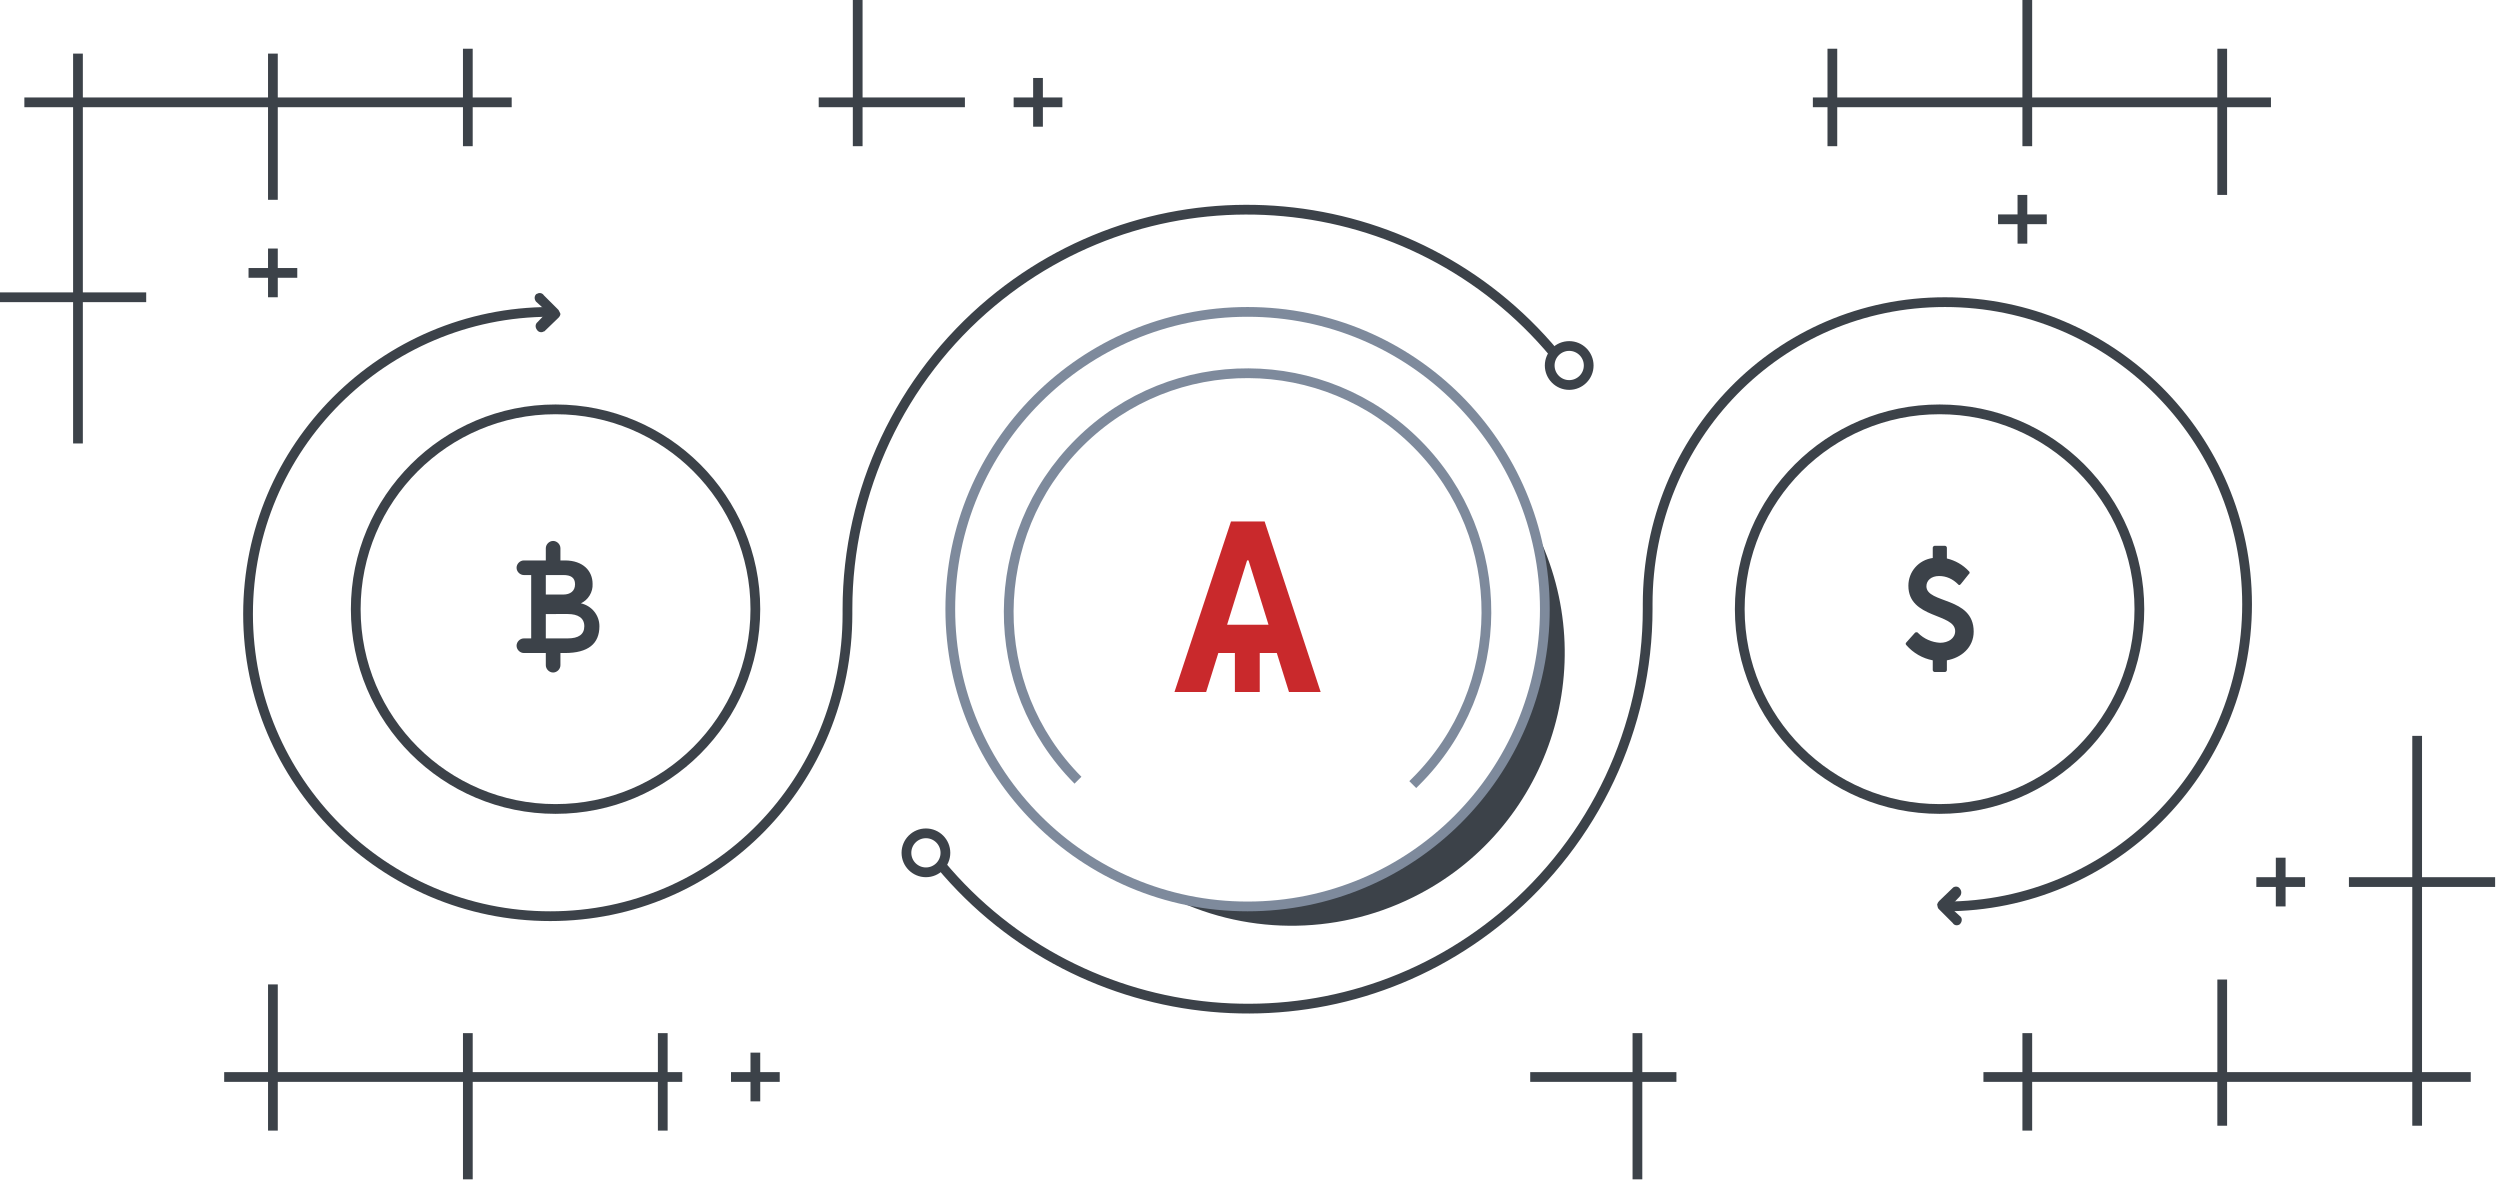 <svg xmlns="http://www.w3.org/2000/svg" width="513" height="243"><style type="text/css">.st0{stroke:#3c4249;stroke-width:2}.st0,.st1{fill:none}.st2{fill:#3c4249}.st3{fill:none;stroke:#7e8a9c;stroke-width:2}</style><g id="images" transform="translate(-424 -551)"><g id="Группа_1"><path id="Эллипс_3_копия_5" class="st0" d="M617 728.4c29 34.8 80.7 39.6 115.5 10.6 18.7-15.6 29.6-38.7 29.6-63v-1c0-34.2 26.8-62 61-62s62 27.8 62 62-27.8 62-62 62"/><g id="Эллипс_968" transform="translate(609 721)"><circle class="st1" cx="5" cy="5" r="5"/><circle class="st0" cx="5" cy="5" r="4"/></g><path id="_1_копия_5" class="st2" d="M821.8 737.5l2.9 2.9c.3.5.9.6 1.4.3l.1-.1c.4-.4.5-1.1.1-1.5l-2.2-2 2-2.1c.4-.4.5-1.1.1-1.6-.3-.5-.9-.6-1.4-.3l-.1.1-2.8 2.7c-.2.2-.3.4-.4.7.1.4.1.7.3.9z"/><g id="Эллипс_3_копия_4" transform="translate(780 634)"><circle class="st1" cx="42" cy="42" r="42"/><circle class="st0" cx="42" cy="42" r="41"/></g><path id="Эллипс_3_копия_6" class="st0" d="M743 623.6c-29-34.8-80.7-39.6-115.5-10.6-18.7 15.6-29.6 38.7-29.6 63v1c0 34.2-26.8 62-61 62s-62-27.8-62-62 27.8-62 62-62"/><g id="Эллипс_968_копия" transform="translate(741 621)"><circle class="st1" cx="5" cy="5" r="5"/><circle class="st0" cx="5" cy="5" r="4"/></g><path id="_1_копия_6" class="st2" d="M538.6 614.6l-3-3c-.3-.5-1-.6-1.4-.3h-.1c-.5.4-.5 1.1-.1 1.6l2.3 2.1-2 2.1c-.5.4-.5 1.1-.1 1.6.3.5 1 .6 1.4.3h.1l2.9-2.8c.2-.2.4-.5.4-.8-.1-.2-.2-.5-.4-.8z"/><g id="Эллипс_3_копия_6-2" transform="translate(496 634)"><circle class="st1" cx="42" cy="42" r="42"/><circle class="st0" cx="42" cy="42" r="41"/></g><path id="_" class="st2" d="M829 680.6c0-7.2-9.7-5.7-9.7-9.3 0-1.2 1-2.1 2.6-2.1 1.5 0 2.8.6 3.9 1.7.1.2.4.2.5 0l.1-.1 1.6-2c.2-.1.2-.4.1-.5l-.1-.1c-1.2-1.3-2.8-2.2-4.5-2.6v-2.2c0-.2-.2-.4-.4-.4H821c-.2 0-.4.2-.4.4v2.1c-2.9.4-5 2.8-5 5.7 0 6.8 9.6 5.6 9.6 9.3 0 1.5-1.4 2.4-3.1 2.4-1.7-.1-3.3-.8-4.5-2-.1-.2-.4-.2-.6-.1l-.1.1-1.7 1.9c-.2.2-.2.4 0 .6 1.4 1.6 3.3 2.7 5.4 3.1v2c0 .2.2.4.4.4h2.1c.2 0 .4-.2.4-.4v-2c2.9-.5 5.5-2.6 5.5-5.9z"/><path id="B" class="st2" d="M536 687.5V685h-2.6H531.5c-.8 0-1.5-.7-1.5-1.5s.7-1.5 1.5-1.5h1.5v-13h-1.5c-.8 0-1.5-.7-1.5-1.5s.7-1.5 1.5-1.5h4.5v-2.5c0-.8.7-1.5 1.5-1.5s1.5.7 1.5 1.5v2.5h.9c3.8 0 5.7 2.2 5.7 4.8.1 1.7-.9 3.3-2.4 4 2.2.5 3.8 2.4 3.8 4.7 0 3.6-2.3 5.5-7.1 5.5h-.9v2.5c0 .8-.7 1.5-1.5 1.5s-1.5-.7-1.5-1.5zm0-5.5h4.5c2.2 0 3.4-.8 3.4-2.5s-1.3-2.5-3.4-2.5H536v5zm0-9h3.6c1.4 0 2.4-.7 2.4-2.1 0-1.4-.9-1.9-2.4-1.9H536v4z"/><g id="ARK"><path id="Эллипс_3" class="st2" d="M720.1 721.3c11.2-10.5 27.3-29.9 19.1-61.3 13.8 27.7 2.5 61.4-25.2 75.1-16.1 8-35 7.8-50.9-.5 16.1 8.5 45.8-2.7 57-13.3z"/><g id="Эллипс_3_копия_2" transform="translate(618 614)"><circle class="st1" cx="62" cy="62" r="62"/><circle class="st3" cx="62" cy="62" r="61"/></g><path id="Эллипс_3_копия_13" class="st3" d="M645.2 711.1c-19.1-19.2-18.9-50.2.3-69.3 19.2-19.1 50.2-18.9 69.3.3 19.1 19.2 18.9 50.2-.3 69.3l-.6.6"/><path id="A" d="M677.4 693v-8H674l-2.5 8H665l11.6-35h6.9l11.5 35h-6.5l-2.5-8h-3.5v8h-5.1zm-1.6-13.8h8.5l-4.1-13.2h-.3l-4.1 13.2z" fill="#c9292c"/></g></g><path id="Прямоугольник_2_копия_9" class="st2" d="M759 793v-20h-21v-2h21v-8h2v8h7v2h-7v20h-2zm-240 0v-20h-38v10h-2v-10h-9v-2h9v-18h2v18h38v-8h2v8h38v-8h2v8h3v2h-3v10h-2v-10h-38v20h-2zm320-10v-10h-8v-2h8v-8h2v8h38v-19h2v19h38v-38h-13v-2h13v-29h2v29h15v2h-15v38h10v2h-10v9h-2v-9h-38v9h-2v-9h-38v10h-2zm-261-6v-4h-4v-2h4v-4h2v4h4v2h-4v4h-2zm313-40v-4h-4v-2h4v-4h2v4h4v2h-4v4h-2zm-452-95v-29h-15v-2h15v-38h-10v-2h10v-9h2v9h38v-9h2v9h38v-10h2v10h8v2h-8v8h-2v-8h-38v19h-2v-19h-38v38h13v2h-13v29h-2zm40-30v-4h-4v-2h4v-4h2v4h4v2h-4v4h-2zm359-11v-4h-4v-2h4v-4h2v4h4v2h-4v4h-2zm41-10v-18h-38v8h-2v-8h-38v8h-2v-8h-3v-2h3v-10h2v10h38v-20h2v20h38v-10h2v10h9v2h-9v18h-2zm-280-10v-8h-7v-2h7v-20h2v20h21v2h-21v8h-2zm37-4v-4h-4v-2h4v-4h2v4h4v2h-4v4h-2z"/></g></svg>